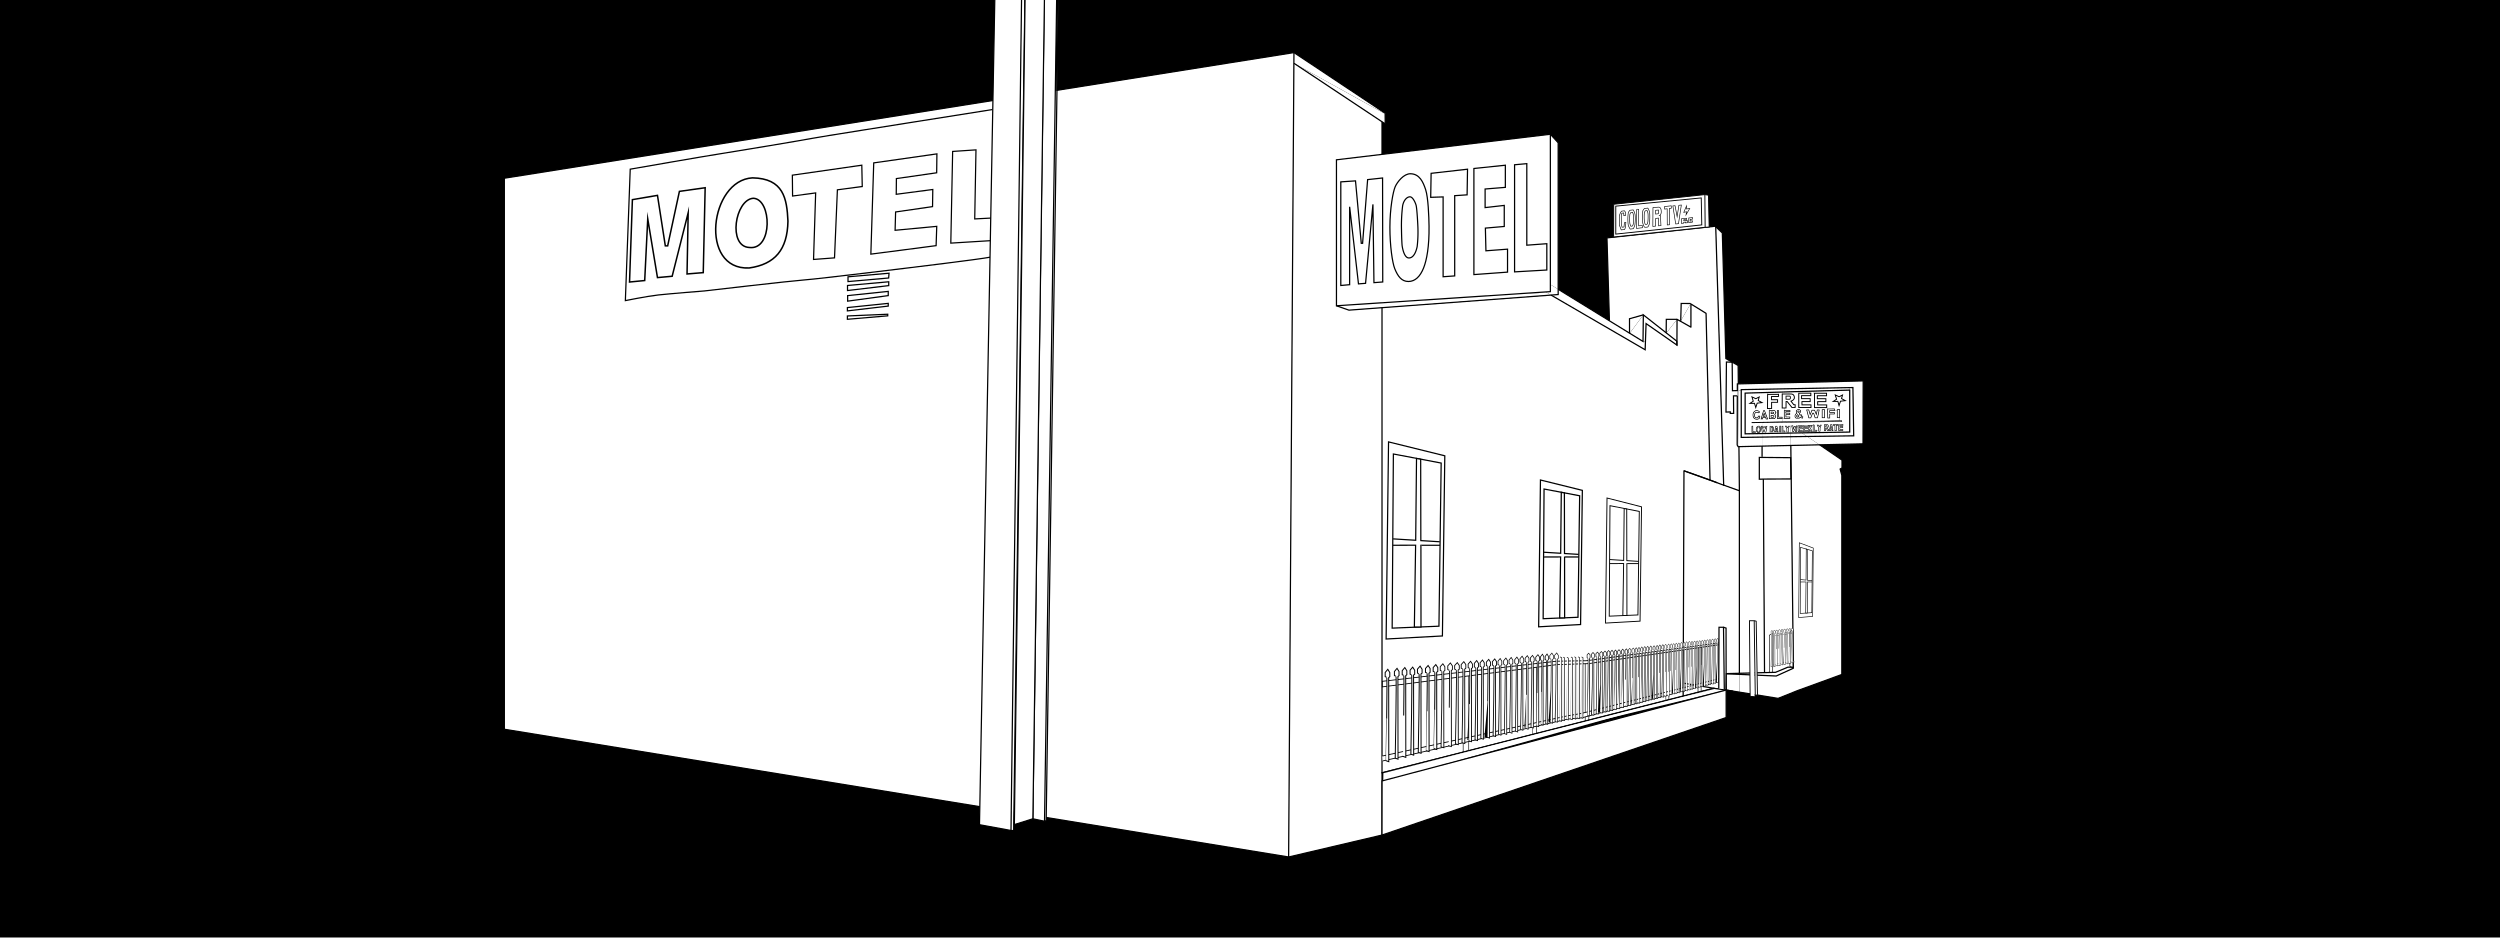 <svg xmlns="http://www.w3.org/2000/svg" width="1200" height="450" viewBox="0 0 1200 450"><defs><style>.cls-1,.cls-2,.cls-23,.cls-24,.cls-25,.cls-26,.cls-27,.cls-28,.cls-4,.cls-5,.cls-6,.cls-7,.cls-8,.cls-9{fill:none;}.cls-1,.cls-10,.cls-11,.cls-12,.cls-13,.cls-14,.cls-15,.cls-16,.cls-17,.cls-18,.cls-19,.cls-2,.cls-20,.cls-21,.cls-22,.cls-23,.cls-24,.cls-25,.cls-26,.cls-27,.cls-28,.cls-4,.cls-5,.cls-6,.cls-7,.cls-8,.cls-9{stroke:#000;}.cls-1,.cls-10,.cls-11,.cls-12,.cls-13,.cls-14,.cls-15,.cls-16,.cls-17,.cls-18,.cls-19,.cls-2,.cls-21,.cls-22,.cls-23,.cls-24,.cls-25,.cls-26,.cls-27,.cls-28,.cls-5,.cls-6,.cls-7,.cls-8{stroke-miterlimit:10;}.cls-1,.cls-22{stroke-width:0.588px;}.cls-12,.cls-2,.cls-20,.cls-4{stroke-width:0.595px;}.cls-10,.cls-11,.cls-12,.cls-13,.cls-14,.cls-15,.cls-16,.cls-17,.cls-18,.cls-19,.cls-20,.cls-21,.cls-22,.cls-3{fill:#fff;}.cls-20,.cls-4,.cls-9{stroke-linecap:round;stroke-linejoin:round;}.cls-21,.cls-5{stroke-width:0.446px;}.cls-6{stroke-width:0.401px;}.cls-16,.cls-7,.cls-9{stroke-width:0.297px;}.cls-17,.cls-8{stroke-width:0.238px;}.cls-10{stroke-width:0.133px;}.cls-11{stroke-width:0.132px;}.cls-13{stroke-width:0.416px;}.cls-14{stroke-width:0.476px;}.cls-15{stroke-width:0.357px;}.cls-18{stroke-width:0.178px;}.cls-19{stroke-width:0.161px;}.cls-23{stroke-width:0.59px;}.cls-24{stroke-width:0.725px;}.cls-25{stroke-width:0.749px;}.cls-26{stroke-width:0.74px;}.cls-27{stroke-width:0.299px;}.cls-28{stroke-width:0.291px;}</style></defs><g id="レイヤー_3" data-name="レイヤー 3"><rect x="-199.166" y="-224.862" width="1598.771" height="900.838"/></g><g id="レイヤー_2" data-name="レイヤー 2"><line class="cls-1" x1="744.173" y1="139.985" x2="747.92" y2="141.38"/><line class="cls-2" x1="853.067" y1="335.195" x2="852.754" y2="324.563"/><polygon class="cls-3" points="894.324 182.831 894.246 213.036 873.427 213.512 873.422 213.512 867.396 209.509 889.773 209.2 889.399 186.025 887.846 186.055 835.793 187.03 835.793 187.477 834.425 187.477 834.395 184.264 894.324 182.831"/><polygon class="cls-3" points="889.399 186.025 889.773 209.2 867.396 209.509 867.39 209.509 864.785 207.778 887.87 207.385 887.87 187.233 887.846 186.055 889.399 186.025"/><path class="cls-3" d="M875.712,203.858V206.8l.6-.011.006-1.345h.173l.749,1.249h.494v-.577l-.208-.006-.44-.743a.861.861,0,0,0,.529-.738c0-.529-.214-.761-.488-.773S875.807,203.858,875.712,203.858Zm12.158-16.625v20.152l-23.085.393-.881-.583h1.237V206.7H863.7v-.868h1.41v-.541h-1.44v-.548h1.517V204.3s-2.076-.006-2.1.018v2.338l-.648-.429.214-1.832h-.375l-.244,1.4-.321-1.207h-.446l-.214.714-.345-.227-.125-.713-.565.012.048.273-.577-.38v.249l-.589.006h-.494l-.381.8-.523-.832-.512.017.7,1.333v1.535h.667l0,.517-12.568.214v-1.148l.077.482h.446l.292-1.178.244-.006.327,1.154h.482l.481-2.831-.529.024-.256,1.225-.321-.958-.553.006-.3.94-.261-1.249h-.131v-.732l-.012-.945,38.289-.548-.048-.41-.957.018-.024-1.446V196.6l-1.16.036v.482h-1.338l-.006-.827-3.29.018-.422-.655v-1.284h-4.33v-1.571h3.931v-1.4H872.3v-1.427h4.45v-1.219h-6.091l-.03-1.012Zm-4.426,5.335,2.338-.244-1.844-1.011.476-1.719-1.63.845-1.868-.875.637,2.064-1.606,1.065,2.207-.047.594,2.046Zm1.19,11.6v-.446s-2.082-.006-2.1.018v2.879h2.052v-.494h-1.439v-.868h1.41v-.541h-1.44v-.548Zm-2.427-.047v-.411l-2.32.09v.38h.881v2.558h.678l-.03-2.588Zm-2.338,2.641-.588-2.9-.643-.012-.541,2.885h.464l.018-.339h.791l.077.363Zm-6.227-1.38.565-1.356H873.7l-.392.82-.542-.856-.529.018.72,1.374.006,1.582h.684Zm-1.511,1.636V206.5H870.81v-2.54a2.976,2.976,0,0,0-.517,0v.185H869.8l-.69.017-.494.97v-.993h-.66l-.012,2.974h.643v-.976l.594.988.69-.024.423-.077Zm-4.479-2.368v-.44s-2.082-.012-2.106.012v2.885H867.6v-.5h-1.439v-.868h1.409V205.2h-1.439v-.547Zm-10.88,2.695v-.482h-.946v-2.3l-.481-.012v2.79Zm-2.111.006.017-2.85-.38.012-.024,2.838Zm-1.172-.024-.565-2.754-.6-.006-.518,2.736h.441l.071-.309h.636l.137.333Zm-2.148-1.3a3.076,3.076,0,0,0-.434-1.4l-1.308-.006v2.719h1.154A2.212,2.212,0,0,0,851.341,206.035Z"/><polygon class="cls-3" points="887.846 186.055 887.87 187.233 870.632 187.732 855.434 188.178 848.445 188.381 837.66 188.696 837.66 208.242 845.792 208.105 845.792 209.812 835.793 209.949 835.793 187.477 835.793 187.03 887.846 186.055"/><polygon class="cls-3" points="885.782 192.324 883.444 192.568 882.748 194.692 882.154 192.646 879.947 192.693 881.553 191.628 880.916 189.564 882.784 190.439 884.414 189.594 883.938 191.313 885.782 192.324"/><path class="cls-3" d="M884.634,203.727v.446h-1.517v.548h1.44v.541h-1.41v.868h1.439v.494h-2.052v-2.879C882.552,203.721,884.634,203.727,884.634,203.727Z"/><polygon class="cls-3" points="860.799 320.266 859.782 229.894 859.598 213.821 873.422 213.512 873.427 213.512 873.535 213.584 884.158 220.846 884.158 224.629 883.254 225.123 884.075 228.169 884.075 323.746 862.732 331.52 853.477 335.22 831.938 331.752 834.966 332.18 834.906 323.692 852.591 324.489 860.805 320.748 860.799 320.266"/><polygon class="cls-3" points="884.021 201.931 884.069 202.341 845.78 202.889 840.914 202.96 840.914 202.728 855.458 202.46 883.064 201.949 884.021 201.931"/><path class="cls-3" d="M863.416,188.72v6.906h5.86v-1.291h-4.337V192.77h3.938v-1.409h-4.122v-1.428H869.2v-1.219ZM883.04,200.5l.024,1.446-27.606.511-.03-1.57V200.8h3.706v-.649h-1.886V199h1.85V198.3h-1.886v-.713h1.981V197s-1.832-.006-2.5.012l-.018-1.178.619-.012.024-3.075h.523l2.308,2.855h1.517v-1.321l-.643-.006-1.35-1.7s1.63-.488,1.63-1.7-.654-1.731-1.511-1.761c-.8-.023-3.932,0-4.33,0V188.9l-.024-.726,15.2-.446.03,1.012h.309v6.905h5.853l.422.655.012.589.066,3.747h.963v-1.921h2.207v-.75H878.24v-.856h3.64v3.39Zm-7.239.03v-3.908l-1.166.036v3.872Zm-3.391.024.809-3.783h-.94l-.434,2.183L871,196.893H869.74l-.857,2.141-.672-2.272h-.994l1.024,3.825h.927l.875-2.255h.511l.7,2.225Zm-7.233.19.208-.642-.844-.351s.363-.417.374-.423-.428-.327-.434-.327a3.192,3.192,0,0,1-.446.333c-.018,0-.256-.7-.345-.815-.071-.083.565-.469.595-1.153.03-.572-.726-.827-1.118-.8,0,0-.982.322-.982.756a2.822,2.822,0,0,0,.345,1.053,1.563,1.563,0,0,0-.934,1.3c-.018.911.589,1.03.589,1.03H863.7l.357-.363Z"/><polygon class="cls-3" points="883.04 196.595 883.04 200.503 881.88 200.503 881.88 197.113 881.88 196.631 883.04 196.595"/><polygon class="cls-3" points="882.207 203.715 882.207 204.126 881.416 204.155 881.446 206.743 880.768 206.743 880.768 204.185 879.887 204.185 879.887 203.805 882.207 203.715"/><polygon class="cls-3" points="880.536 196.286 880.542 197.113 878.24 197.113 878.24 197.969 880.494 197.969 880.494 198.719 878.287 198.719 878.287 200.64 877.324 200.64 877.258 196.893 877.246 196.304 880.536 196.286"/><path class="cls-3" d="M879.281,203.87l.588,2.9h-.422l-.077-.363h-.791l-.018.339H878.1l.541-2.885Zm.083,2.129-.226-1.213h-.315l-.191,1.2Z"/><polygon class="cls-3" points="879.138 204.786 879.364 205.999 878.632 205.988 878.823 204.786 879.138 204.786"/><path class="cls-3" d="M876.312,204.3v.655h.554a.094.094,0,0,0,.083-.066.872.872,0,0,0,.041-.273.581.581,0,0,0-.071-.316Zm1.422,1.82v.577h-.494l-.749-1.249h-.173l-.006,1.345-.6.011v-2.944c.1,0,1.148-.012,1.415,0s.488.244.488.773a.861.861,0,0,1-.529.738l.44.743Z"/><path class="cls-3" d="M876.99,204.614a.872.872,0,0,1-.041.273.094.094,0,0,1-.083.066h-.554V204.3h.607A.581.581,0,0,1,876.99,204.614Z"/><polygon class="cls-3" points="876.824 194.365 876.824 195.649 870.971 195.649 870.971 188.791 870.971 188.744 876.753 188.744 876.753 189.963 872.303 189.963 872.303 191.39 876.425 191.39 876.425 192.794 872.494 192.794 872.494 194.365 876.824 194.365"/><polygon class="cls-3" points="875.801 196.625 875.801 200.533 874.635 200.533 874.635 196.661 875.801 196.625"/><polygon class="cls-3" points="874.207 204.031 873.642 205.387 873.642 206.969 872.958 206.969 872.952 205.387 872.232 204.013 872.761 203.995 873.303 204.851 873.695 204.031 874.207 204.031"/><polygon class="cls-3" points="867.396 209.509 873.422 213.512 859.598 213.821 859.55 209.622 867.39 209.509 867.396 209.509"/><polygon class="cls-3" points="873.219 196.774 872.41 200.557 871.256 200.557 870.554 198.332 870.043 198.332 869.168 200.587 868.241 200.587 867.217 196.762 868.211 196.762 868.883 199.034 869.74 196.893 871.001 196.893 871.845 198.957 872.279 196.774 873.219 196.774"/><path class="cls-3" d="M872.131,206.5v.524h-1.838v-3.064a2.976,2.976,0,0,1,.517,0v2.54Z"/><polygon class="cls-3" points="870.293 204.144 870.293 207.023 869.87 207.1 869.05 205.702 869.799 204.144 870.293 204.144"/><polygon class="cls-3" points="869.05 205.702 869.87 207.1 869.18 207.124 868.586 206.136 868.586 207.112 867.943 207.112 867.955 204.138 868.615 204.138 868.615 205.131 869.109 204.161 869.799 204.144 869.05 205.702"/><polygon class="cls-3" points="869.276 194.335 869.276 195.626 863.416 195.626 863.416 188.761 863.416 188.72 869.204 188.714 869.204 189.933 864.755 189.933 864.755 191.361 868.877 191.361 868.877 192.77 864.939 192.77 864.939 194.335 869.276 194.335"/><path class="cls-3" d="M867.652,204.215v.44h-1.517v.547h1.439v.542h-1.409v.868H867.6v.5h-2.058v-2.885C865.57,204.2,867.652,204.215,867.652,204.215Z"/><polygon class="cls-3" points="867.39 209.509 859.55 209.622 859.532 207.867 864.785 207.778 867.39 209.509"/><path class="cls-3" d="M865.385,200.105l-.208.642-1.118-.41-.357.363h-1.517s-.607-.119-.589-1.03a1.563,1.563,0,0,1,.934-1.3,2.822,2.822,0,0,1-.345-1.053c0-.434.982-.756.982-.756.392-.023,1.148.232,1.118.8-.03.684-.666,1.07-.595,1.153.089.113.327.815.345.815a3.192,3.192,0,0,0,.446-.333c.006,0,.434.321.434.327s-.374.423-.374.423Zm-1.945-.292-.559-.815s-.535.482-.535.684.375.595.607.494A1.948,1.948,0,0,0,863.44,199.813Zm-.172-1.862a.46.46,0,0,0,.357-.356c0-.256-.333-.351-.333-.351a.369.369,0,0,0-.363.351C862.941,197.749,863.107,197.957,863.268,197.951Z"/><path class="cls-3" d="M865.189,204.3v.446h-1.517v.548h1.44v.541H863.7v.868h1.439v.494H863.9l-.815-.541v-2.338C863.113,204.292,865.189,204.3,865.189,204.3Z"/><polygon class="cls-3" points="864.785 207.778 859.532 207.867 859.491 204.518 859.491 204.269 860.068 204.649 860.074 204.655 860.538 207.237 860.984 207.237 861.418 206.077 861.596 206.083 861.846 207.207 862.328 207.207 862.441 206.225 863.089 206.654 863.089 207.195 863.904 207.195 864.785 207.778"/><polygon class="cls-3" points="863.904 207.195 863.089 207.195 863.089 206.654 863.904 207.195"/><path class="cls-3" d="M862.881,199l.559.815a1.948,1.948,0,0,1-.487.363c-.232.1-.607-.3-.607-.494S862.881,199,862.881,199Z"/><path class="cls-3" d="M863.625,197.6a.46.46,0,0,1-.357.356c-.161.006-.327-.2-.339-.356a.369.369,0,0,1,.363-.351S863.625,197.339,863.625,197.6Z"/><polygon class="cls-3" points="862.655 204.393 862.441 206.225 861.055 205.304 861.269 204.59 861.715 204.59 862.036 205.797 862.28 204.393 862.655 204.393"/><polygon class="cls-3" points="862.441 206.225 862.328 207.207 861.846 207.207 861.596 206.083 861.418 206.077 860.984 207.237 860.538 207.237 860.074 204.655 860.71 205.077 860.865 205.946 861.055 205.304 862.441 206.225"/><path class="cls-3" d="M857.29,190.118v1.5H859a.265.265,0,0,0,.238-.148,1.457,1.457,0,0,0,.143-.631,1.043,1.043,0,0,0-.232-.719Zm4.372,4.163V195.6h-1.517l-2.308-2.855h-.523l-.024,3.075-.619.012-1.225.018.012-6.74c.4,0,3.533-.023,4.33,0,.857.03,1.511.553,1.511,1.761s-1.63,1.7-1.63,1.7l1.35,1.7Z"/><polygon class="cls-3" points="861.055 205.304 860.865 205.946 860.71 205.077 861.055 205.304"/><polygon class="cls-3" points="847.059 322.853 852.24 322.717 858.176 320.242 860.799 320.266 860.805 320.748 852.591 324.489 834.906 323.692 834.9 323.175 847.005 322.853 847.059 322.853"/><polygon class="cls-3" points="859.782 229.894 860.799 320.266 858.176 320.242 852.24 322.717 847.059 322.853 846.874 306.882 846.393 229.971 846.393 229.953 859.675 229.894 859.782 229.894"/><polygon class="cls-3" points="860.585 204.364 860.71 205.077 860.074 204.655 860.068 204.649 860.02 204.376 860.585 204.364"/><polygon class="cls-3" points="859.598 213.821 859.782 229.894 859.675 229.894 859.491 219.686 845.792 219.562 845.792 219.282 845.792 214.137 859.598 213.821"/><polygon class="cls-3" points="846.393 229.953 846.393 229.971 844.471 230.019 844.471 219.55 845.792 219.562 859.491 219.686 859.675 229.894 846.393 229.953"/><polygon class="cls-3" points="859.55 209.622 859.598 213.821 845.792 214.137 845.792 209.812 859.55 209.622"/><polygon class="cls-3" points="859.532 207.867 859.55 209.622 845.792 209.812 845.792 208.105 858.36 207.891 859.532 207.867"/><polygon class="cls-3" points="859.491 204.518 859.532 207.867 858.36 207.891 858.355 207.374 858.355 205.839 858.902 204.524 859.491 204.518"/><path class="cls-3" d="M859.384,190.843a1.457,1.457,0,0,1-.143.631.265.265,0,0,1-.238.148H857.29v-1.5l1.862.006A1.043,1.043,0,0,1,859.384,190.843Z"/><path class="cls-3" d="M859.193,197v.583h-1.981v.713H859.1V199h-1.85v1.142h1.886v.649h-2.689v-3.771a1.239,1.239,0,0,1,.244-.012C857.361,196.994,859.193,197,859.193,197Z"/><polygon class="cls-3" points="858.902 204.524 858.355 205.839 858.355 207.374 857.688 207.374 857.688 205.839 856.992 204.506 857.504 204.489 858.027 205.321 858.408 204.524 858.902 204.524"/><polygon class="cls-3" points="856.772 206.868 856.772 207.35 855.345 207.35 855.345 204.56 855.826 204.572 855.826 206.868 856.772 206.868"/><path class="cls-3" d="M851.877,197.119h-2.635l-.006-1.035,1.142-.006V193.1h2.867v-1.232h-2.921v-1.534l3.385-.054v-1.023l-5.235.042-.029-.922,6.989-.2.024.726v.208l-.012,6.74,1.225-.018.018,1.178a1.239,1.239,0,0,0-.244.012V200.8h-1.017v-.559h-1.66v-3.183a3.042,3.042,0,0,0-.654,0v1.059H852.3v-.018A1.693,1.693,0,0,0,851.877,197.119Z"/><path class="cls-3" d="M855.428,200.89l.03,1.57-14.544.268v.232l4.866-.071.012.945v.732l-.381.006.381,2.385v1.148l-8.132.137V188.7l10.785-.315.029.922-.083,6.787.845-.006.006,1.035v3.854h2.468a1.605,1.605,0,0,0,.571-.975,1.949,1.949,0,0,0-.422-1.018,1.442,1.442,0,0,0,.44-.868h.815v2.778Zm-6.977.238-1.493-4.045h-.447l-1.171,4h.648l.161-.726h1.374l.22.768Zm-5-7.62,2.332-.244-1.838-1.011.476-1.719-1.636.845-1.862-.881.637,2.07-1.607,1.065,2.2-.048.6,2.047Zm1.13,14.068c.714-.512.845-3.391-.547-3.046C842.413,204.691,842.6,208.242,844.584,207.576Zm-.208-6.7a1.446,1.446,0,0,0,.309-1.16l-.737.006s.083.857-.583.857-1.154-.256-1.154-1.077.131-1.63,1.047-1.612a2.356,2.356,0,0,1,.987.285,3.258,3.258,0,0,0,.3-.4c.035-.059-.209-.315-.286-.363a2.116,2.116,0,0,0-1.3-.3,1.47,1.47,0,0,0-.38.095,2.046,2.046,0,0,0-1.131,2.01,2.244,2.244,0,0,0,.476,1.493,1.918,1.918,0,0,0,1.446.518A1.488,1.488,0,0,0,844.376,200.878Zm-1.749,6.71v-.339l-1.225.011-.048-2.742-.428.036v3.063Z"/><path class="cls-3" d="M855.428,200.8v.095h-2.314v-3.837a3.042,3.042,0,0,1,.654,0v3.183h1.66Z"/><polygon class="cls-3" points="854.678 204.506 854.661 207.356 854.274 207.356 854.298 204.518 854.678 204.506"/><polygon class="cls-3" points="853.709 189.261 853.709 190.284 850.324 190.338 850.324 191.872 853.245 191.872 853.245 193.104 850.378 193.104 850.378 196.078 849.236 196.084 848.391 196.09 848.474 189.303 853.709 189.261"/><path class="cls-3" d="M852.924,204.578l.565,2.754h-.4l-.137-.333h-.636l-.071.309h-.441l.518-2.736Zm-.066,1.992-.113-1.011h-.2l-.167,1.011Z"/><polygon class="cls-3" points="852.745 205.559 852.858 206.57 852.376 206.57 852.543 205.559 852.745 205.559"/><path class="cls-3" d="M852.3,198.094v.018a1.442,1.442,0,0,1-.44.868,1.949,1.949,0,0,1,.422,1.018,1.605,1.605,0,0,1-.571.975h-2.468v-3.854h2.635A1.693,1.693,0,0,1,852.3,198.094Zm-.827,1.921c0-.428-.083-.624-1.362-.624v.88S851.472,200.45,851.472,200.015ZM851.4,198.3c0-.386-.012-.541-1.273-.541v.833S851.4,198.689,851.4,198.3Z"/><path class="cls-3" d="M850.11,199.391c1.279,0,1.362.2,1.362.624s-1.362.256-1.362.256Z"/><path class="cls-3" d="M850.122,197.755c1.261,0,1.273.155,1.273.541s-1.273.292-1.273.292Z"/><path class="cls-3" d="M850.907,204.637a3.076,3.076,0,0,1,.434,1.4,2.212,2.212,0,0,1-.588,1.315H849.6v-2.719Zm.048,1.434c.012-.446-.048-.857-.2-.946a2.14,2.14,0,0,0-.69-.071l-.018,1.9h.47A1.642,1.642,0,0,0,850.955,206.071Z"/><path class="cls-3" d="M850.759,205.125c.148.089.208.5.2.946a1.642,1.642,0,0,1-.434.886h-.47l.018-1.9A2.14,2.14,0,0,1,850.759,205.125Z"/><path class="cls-3" d="M846.958,197.083l1.493,4.045h-.708l-.22-.768h-1.374l-.161.726h-.648l1.171-4Zm.345,2.73-.494-1.439h-.042l-.446,1.439Z"/><polygon class="cls-3" points="848.141 204.578 847.66 207.409 847.178 207.409 846.851 206.255 846.607 206.261 846.315 207.439 845.869 207.439 845.792 206.957 845.792 204.566 845.923 204.566 846.184 205.815 846.482 204.875 847.035 204.869 847.356 205.827 847.612 204.602 848.141 204.578"/><polygon class="cls-3" points="846.809 198.374 847.303 199.813 846.321 199.813 846.767 198.374 846.809 198.374"/><polygon class="cls-3" points="847.005 322.853 834.9 323.175 834.9 323.068 834.9 235.556 834.692 214.392 845.792 214.137 845.792 219.282 845.792 219.562 844.471 219.55 844.471 230.019 846.393 229.971 846.874 306.882 847.059 322.853 847.005 322.853"/><polygon class="cls-3" points="845.792 209.812 845.792 214.137 834.692 214.392 834.425 187.477 835.793 187.477 835.793 209.949 845.792 209.812"/><polygon class="cls-3" points="845.792 204.566 845.792 206.957 845.411 204.572 845.792 204.566"/><polygon class="cls-3" points="845.786 193.264 843.454 193.508 842.758 195.632 842.157 193.585 839.956 193.633 841.563 192.568 840.926 190.498 842.788 191.379 844.424 190.534 843.948 192.253 845.786 193.264"/><path class="cls-3" d="M844.037,204.53c1.392-.345,1.261,2.534.547,3.046C842.6,208.242,842.413,204.691,844.037,204.53Zm.547,2.534a2.03,2.03,0,0,0-.053-1.874,1.275,1.275,0,0,0-.125-.172c-.815-.274-1.053.708-1.023,1.315.018.315.047.886.416.987A.661.661,0,0,0,844.584,207.064Z"/><path class="cls-3" d="M844.685,199.718a1.446,1.446,0,0,1-.309,1.16,1.488,1.488,0,0,1-1,.351,1.918,1.918,0,0,1-1.446-.518,2.244,2.244,0,0,1-.476-1.493,2.046,2.046,0,0,1,1.131-2.01,1.47,1.47,0,0,1,.38-.095,2.116,2.116,0,0,1,1.3.3c.077.048.321.3.286.363a3.258,3.258,0,0,1-.3.4,2.356,2.356,0,0,0-.987-.285c-.916-.018-1.047.791-1.047,1.612s.494,1.077,1.154,1.077.583-.857.583-.857Z"/><path class="cls-3" d="M844.531,205.19a2.03,2.03,0,0,1,.053,1.874.661.661,0,0,1-.785.256c-.369-.1-.4-.672-.416-.987-.03-.607.208-1.589,1.023-1.315A1.275,1.275,0,0,1,844.531,205.19Z"/><polygon class="cls-3" points="842.627 207.249 842.627 207.588 840.926 207.617 840.926 204.554 841.354 204.518 841.402 207.26 842.627 207.249"/><polygon class="cls-3" points="834.906 323.692 834.966 332.18 831.938 331.752 828.554 331.205 828.542 323.407 828.566 323.407 834.906 323.692"/><polygon class="cls-3" points="834.9 323.175 834.906 323.692 828.566 323.407 828.566 323.389 828.566 323.341 834.9 323.175"/><polygon class="cls-3" points="824.271 231.732 827.364 232.844 827.364 232.862 834.9 235.556 834.9 323.068 834.9 323.175 828.566 323.341 828.566 323.389 828.566 323.407 828.542 323.407 828.554 331.205 831.938 331.752 822.409 330.396 807.913 334.096 808.306 225.986 824.271 231.732"/><polygon class="cls-3" points="834.692 214.392 834.9 235.556 827.364 232.844 823.551 108.852 826.716 111.82 828.423 172.124 831.45 173.825 831.439 173.843 828.684 173.772 828.47 197.791 830.523 197.719 830.523 198.427 832.146 198.427 832.075 190.022 833.907 190.022 833.842 213.595 834.323 214.398 834.692 214.392"/><polygon class="cls-3" points="834.9 235.556 827.364 232.862 827.364 232.844 834.9 235.556"/><polygon class="cls-3" points="834.425 187.477 834.692 214.392 834.323 214.398 833.842 213.595 833.907 190.022 833.913 190.022 834.193 187.477 834.425 187.477"/><polygon class="cls-3" points="834.395 184.264 834.425 187.477 834.193 187.477 833.913 187.482 833.925 184.276 834.395 184.264"/><polygon class="cls-3" points="834.306 175.431 834.395 184.264 833.925 184.276 833.913 187.482 831.581 187.548 831.439 173.843 831.45 173.825 834.306 175.431"/><polygon class="cls-3" points="834.193 187.477 833.913 190.022 833.907 190.022 833.913 187.482 834.193 187.477"/><polygon class="cls-3" points="833.913 187.482 833.907 190.022 832.075 190.022 832.146 198.427 830.523 198.427 830.523 197.719 828.47 197.791 828.684 173.772 831.439 173.843 831.581 187.548 833.913 187.482"/><polygon class="cls-3" points="823.551 108.852 827.364 232.844 824.271 231.732 820.821 230.423 818.906 150.401 811.655 145.916 811.488 145.821 811.565 145.69 806.967 145.654 806.759 154.006 806.646 154.214 804.981 153.274 799.829 153.274 799.752 159.746 788.795 151.133 782.163 152.994 782.163 159.912 772.443 153.934 772.521 153.815 771.343 114.188 823.545 108.567 823.551 108.852"/><polygon class="cls-3" points="820.821 230.423 820.821 230.429 808.306 225.986 807.913 334.096 663.364 370.945 663.364 147.688 744.498 141.639 789.67 167.883 789.812 163.939 790.116 155.32 804.927 165.64 804.981 153.274 806.646 154.214 811.643 157.027 811.655 145.916 818.906 150.401 820.821 230.423"/><polygon class="cls-3" points="811.655 145.916 811.643 157.027 806.646 154.214 806.759 154.006 811.488 145.821 811.655 145.916"/><polygon class="cls-3" points="811.565 145.69 811.488 145.821 806.759 154.006 806.967 145.654 811.565 145.69"/><polygon class="cls-3" points="804.981 153.274 804.927 165.64 804.874 163.779 799.877 159.847 804.981 153.274"/><polygon class="cls-3" points="804.981 153.274 799.877 159.847 799.752 159.746 799.829 153.274 804.981 153.274"/><polygon class="cls-3" points="804.874 163.779 804.927 165.64 790.116 155.32 789.812 163.939 788.641 163.898 788.795 151.133 799.752 159.746 799.746 160.019 799.877 159.847 804.874 163.779"/><polygon class="cls-3" points="799.877 159.847 799.746 160.019 799.752 159.746 799.877 159.847"/><polygon class="cls-3" points="789.812 163.939 789.67 167.883 744.498 141.639 747.919 141.383 747.919 138.849 772.443 153.934 782.163 159.912 782.163 160.108 782.264 159.972 788.641 163.898 789.812 163.939"/><polygon class="cls-3" points="788.795 151.133 788.641 163.898 782.264 159.972 788.795 151.133"/><polygon class="cls-3" points="788.795 151.133 782.264 159.972 782.163 159.912 782.163 152.994 788.795 151.133"/><polygon class="cls-3" points="782.264 159.972 782.163 160.108 782.163 159.912 782.264 159.972"/><polygon class="cls-3" points="747.919 138.849 747.919 141.383 744.498 141.639 688.484 109.09 693.278 105.242 747.919 138.849"/><polygon class="cls-3" points="747.919 68.535 747.919 138.849 693.278 105.242 744.171 64.43 747.919 68.535"/><polygon class="cls-3" points="688.484 109.09 744.498 141.639 663.364 147.688 663.364 129.231 688.484 109.09"/><polygon class="cls-3" points="693.278 105.242 688.484 109.09 663.453 94.547 663.364 87.742 663.364 86.844 693.278 105.242"/><polygon class="cls-3" points="665.018 54.449 665.018 54.455 664.863 54.681 621.137 30.4 621.066 30.4 621.101 25.243 665.018 54.449"/><polygon class="cls-3" points="663.364 58.446 621.137 30.4 664.863 54.681 664.905 59.47 663.364 58.446"/><polygon class="cls-3" points="663.364 370.945 663.364 400.829 618.544 411.346 621.066 30.4 621.137 30.4 663.364 58.446 663.364 86.844 663.352 86.838 663.364 87.742 663.364 129.231 641.498 146.766 647.494 148.872 663.364 147.688 663.364 370.945"/><polygon class="cls-3" points="663.364 129.231 663.364 147.688 647.494 148.872 641.498 146.766 663.364 129.231"/><polygon class="cls-3" points="663.364 86.844 663.364 87.742 663.352 86.838 663.364 86.844"/><polygon class="cls-3" points="621.101 25.243 621.066 30.4 618.544 411.346 242.089 350.037 242.089 85.547 621.101 25.243"/><line class="cls-2" x1="834.9" y1="323.175" x2="834.9" y2="323.068"/><polyline class="cls-2" points="807.913 334.096 822.409 330.396 831.938 331.752"/><line class="cls-2" x1="824.271" y1="231.732" x2="808.306" y2="225.986"/><line class="cls-2" x1="834.9" y1="323.068" x2="834.9" y2="235.556"/><polyline class="cls-1" points="788.795 151.133 782.163 152.994 782.163 159.912"/><polyline class="cls-1" points="799.752 159.746 799.829 153.274 804.981 153.274"/><polyline class="cls-1" points="806.759 154.006 806.967 145.654 811.565 145.69"/><polyline class="cls-2" points="834.395 184.264 834.306 175.431 831.45 173.825 828.423 172.124 826.716 111.82 823.551 108.852 823.349 108.662"/><polyline class="cls-2" points="772.521 153.815 771.343 114.188 823.545 108.567 823.551 108.852 827.364 232.844 827.364 232.862 834.9 235.556 834.692 214.392"/><polyline class="cls-2" points="820.821 230.423 824.271 231.732 827.673 233.022"/><polyline class="cls-4" points="804.927 165.64 804.981 153.274 806.646 154.214 811.643 157.027 811.655 145.916 818.906 150.401 820.821 230.423 820.821 230.429 808.306 225.986 807.913 334.096 663.364 370.945"/><line class="cls-2" x1="621.101" y1="25.243" x2="665.018" y2="54.449"/><line class="cls-2" x1="665.018" y1="54.449" x2="665.018" y2="54.455"/><line class="cls-2" x1="665.018" y1="54.455" x2="665.261" y2="54.616"/><polygon class="cls-4" points="621.101 25.243 242.089 85.547 242.089 350.037 618.544 411.346 621.066 30.4 621.101 25.243"/><polyline class="cls-2" points="663.364 147.688 663.364 370.945 663.364 400.829 618.544 411.346"/><line class="cls-2" x1="663.364" y1="87.742" x2="663.364" y2="129.231"/><line class="cls-2" x1="663.364" y1="58.446" x2="663.364" y2="86.844"/><polyline class="cls-2" points="621.137 30.4 663.364 58.446 664.905 59.47 664.863 54.681"/><polyline class="cls-1" points="744.498 141.639 789.67 167.883 789.812 163.939 790.116 155.32 804.927 165.64 804.874 163.779 799.877 159.847 799.752 159.746 788.795 151.133 788.641 163.898 782.264 159.972 782.163 159.912 772.443 153.934 747.919 138.849"/><polyline class="cls-1" points="693.278 105.242 663.364 86.844 663.352 86.838 663.364 87.742 663.453 94.547 688.484 109.09"/><polyline class="cls-1" points="641.498 146.766 647.494 148.872 663.364 147.688 744.498 141.639 747.919 141.383 747.919 138.849 747.919 68.535 744.171 64.43"/><polyline class="cls-2" points="846.97 322.562 846.874 306.882 846.393 229.971 844.471 230.019 844.471 219.55 845.792 219.562 859.491 219.686 859.675 229.894 846.393 229.953 845.899 229.953"/><line class="cls-2" x1="845.792" y1="214.137" x2="845.792" y2="219.282"/><polyline class="cls-1" points="873.422 213.512 859.598 213.821 845.792 214.137 834.692 214.392 834.323 214.398 833.842 213.595 833.907 190.022"/><polyline class="cls-1" points="833.913 187.482 833.925 184.276 834.395 184.264 894.324 182.831 894.246 213.036 873.427 213.512"/><polyline class="cls-1" points="867.396 209.509 889.773 209.2 889.399 186.025 887.846 186.055 835.793 187.03 835.793 187.477 835.793 209.949 845.792 209.812 859.55 209.622 867.39 209.509"/><polygon class="cls-1" points="848.445 188.381 837.66 188.696 837.66 208.242 845.792 208.105 858.36 207.891 859.532 207.867 864.785 207.778 887.87 207.385 887.87 187.233 870.632 187.732 855.434 188.178 848.445 188.381"/><polyline class="cls-1" points="834.193 187.477 833.913 187.482 831.581 187.548 831.439 173.843 828.684 173.772 828.47 197.791 830.523 197.719 830.523 198.427 832.146 198.427 832.075 190.022 833.907 190.022 833.913 190.022"/><polygon class="cls-5" points="848.474 189.303 848.391 196.09 849.236 196.084 850.378 196.078 850.378 193.104 853.245 193.104 853.245 191.872 850.324 191.872 850.324 190.338 853.709 190.284 853.709 189.261 848.474 189.303"/><path class="cls-5" d="M855.458,188.9v.208l-.012,6.74,1.225-.018.619-.012.024-3.075h.523l2.308,2.855h1.517v-1.321l-.643-.006-1.35-1.7s1.63-.488,1.63-1.7-.654-1.731-1.511-1.761c-.8-.023-3.932,0-4.33,0h-.042"/><path class="cls-6" d="M857.29,190.29v1.332H859a.265.265,0,0,0,.238-.148,1.457,1.457,0,0,0,.143-.631,1.043,1.043,0,0,0-.232-.719l-1.862-.006H857.1"/><polyline class="cls-5" points="863.416 188.761 863.416 195.626 869.276 195.626 869.276 194.335 864.939 194.335 864.939 192.77 868.877 192.77 868.877 191.361 864.755 191.361 864.755 189.933 869.204 189.933 869.204 188.714 863.416 188.72 863.202 188.72"/><polyline class="cls-5" points="870.971 188.791 870.971 195.649 876.824 195.649 876.824 194.365 872.494 194.365 872.494 192.794 876.425 192.794 876.425 191.39 872.303 191.39 872.303 189.963 876.753 189.963 876.753 188.744 870.971 188.744 870.662 188.744"/><polygon class="cls-5" points="840.926 190.498 841.563 192.568 839.956 193.633 842.157 193.585 842.758 195.632 843.454 193.508 845.786 193.264 843.948 192.253 844.424 190.534 842.788 191.379 840.926 190.498"/><polygon class="cls-5" points="880.916 189.564 881.553 191.628 879.947 192.693 882.154 192.646 882.748 194.692 883.444 192.568 885.782 192.324 883.938 191.313 884.414 189.594 882.784 190.439 880.916 189.564"/><path class="cls-7" d="M842.586,197.208a2.046,2.046,0,0,0-1.131,2.01,2.244,2.244,0,0,0,.476,1.493,1.918,1.918,0,0,0,1.446.518,1.488,1.488,0,0,0,1-.351,1.446,1.446,0,0,0,.309-1.16l-.737.006s.083.857-.583.857-1.154-.256-1.154-1.077.131-1.63,1.047-1.612a2.356,2.356,0,0,1,.987.285,3.258,3.258,0,0,0,.3-.4c.035-.059-.209-.315-.286-.363a2.116,2.116,0,0,0-1.3-.3A1.47,1.47,0,0,0,842.586,197.208Z"/><polygon class="cls-7" points="846.511 197.083 845.34 201.086 845.988 201.086 846.149 200.36 847.523 200.36 847.743 201.128 848.451 201.128 846.958 197.083 846.511 197.083"/><polygon class="cls-7" points="846.809 198.374 847.303 199.813 846.321 199.813 846.767 198.374 846.809 198.374"/><path class="cls-7" d="M851.829,197.059s.018.024.048.06a1.693,1.693,0,0,1,.422.975v.018a1.442,1.442,0,0,1-.44.868,1.949,1.949,0,0,1,.422,1.018,1.605,1.605,0,0,1-.571.975h-2.468v-3.854h2.724"/><path class="cls-7" d="M850.122,197.755v.833s1.273.1,1.273-.292S851.383,197.755,850.122,197.755Z"/><path class="cls-7" d="M850.11,199.391v.88s1.362.179,1.362-.256S851.389,199.391,850.11,199.391Z"/><path class="cls-7" d="M855.428,200.8v-.559h-1.66v-3.183a3.042,3.042,0,0,0-.654,0v3.837h2.314Z"/><path class="cls-7" d="M856.689,197.012a1.239,1.239,0,0,0-.244.012V200.8h2.689v-.649h-1.886V199h1.85V198.3h-1.886v-.713h1.981V197S857.361,196.994,856.689,197.012Z"/><path class="cls-7" d="M863.167,196.565s-.982.322-.982.756a2.822,2.822,0,0,0,.345,1.053,1.563,1.563,0,0,0-.934,1.3c-.018.911.589,1.03.589,1.03H863.7l.357-.363,1.118.41.208-.642-.844-.351s.363-.417.374-.423-.428-.327-.434-.327a3.192,3.192,0,0,1-.446.333c-.018,0-.256-.7-.345-.815-.071-.083.565-.469.595-1.153C864.315,196.8,863.559,196.542,863.167,196.565Z"/><path class="cls-7" d="M863.292,197.244a.369.369,0,0,0-.363.351c.012.154.178.362.339.356a.46.46,0,0,0,.357-.356C863.625,197.339,863.292,197.244,863.292,197.244Z"/><path class="cls-7" d="M862.881,199s-.535.482-.535.684.375.595.607.494a1.948,1.948,0,0,0,.487-.363Z"/><polygon class="cls-7" points="867.217 196.762 868.241 200.587 869.168 200.587 870.043 198.332 870.554 198.332 871.256 200.557 872.41 200.557 873.219 196.774 872.279 196.774 871.845 198.957 871.001 196.893 869.74 196.893 868.883 199.034 868.211 196.762 867.217 196.762"/><polygon class="cls-7" points="874.635 196.661 874.635 200.533 875.801 200.533 875.801 196.625 874.635 196.661"/><polygon class="cls-7" points="877.246 196.304 877.258 196.893 877.324 200.64 878.287 200.64 878.287 198.719 880.494 198.719 880.494 197.969 878.24 197.969 878.24 197.113 880.542 197.113 880.536 196.286 877.246 196.304"/><polygon class="cls-7" points="883.04 200.503 883.04 196.595 881.88 196.631 881.88 197.113 881.88 200.503 883.04 200.503"/><polygon class="cls-8" points="855.458 202.46 840.914 202.728 840.914 202.96 845.78 202.889 884.069 202.341 884.021 201.931 883.064 201.949 855.458 202.46"/><path class="cls-8" d="M850.069,205.054l-.018,1.9h.47a1.642,1.642,0,0,0,.434-.886c.012-.446-.048-.857-.2-.946A2.14,2.14,0,0,0,850.069,205.054Z"/><polygon class="cls-8" points="840.926 204.554 840.926 207.617 842.627 207.588 842.627 207.249 841.402 207.26 841.354 204.518 840.926 204.554"/><path class="cls-8" d="M844.037,204.53c-1.624.161-1.439,3.712.547,3.046C845.3,207.064,845.429,204.185,844.037,204.53Z"/><path class="cls-8" d="M844.406,205.018c-.815-.274-1.053.708-1.023,1.315.018.315.047.886.416.987a.661.661,0,0,0,.785-.256,2.03,2.03,0,0,0-.053-1.874A1.275,1.275,0,0,0,844.406,205.018Z"/><polygon class="cls-8" points="845.792 206.957 845.869 207.439 846.315 207.439 846.607 206.261 846.851 206.255 847.178 207.409 847.66 207.409 848.141 204.578 847.612 204.602 847.356 205.827 847.035 204.869 846.482 204.875 846.184 205.815 845.923 204.566 845.792 204.566 845.411 204.572 845.792 206.957"/><path class="cls-8" d="M849.6,204.631v2.719h1.154a2.212,2.212,0,0,0,.588-1.315,3.076,3.076,0,0,0-.434-1.4Z"/><polygon class="cls-8" points="852.924 204.578 852.323 204.572 851.805 207.308 852.246 207.308 852.317 206.999 852.953 206.999 853.09 207.332 853.489 207.332 852.924 204.578"/><polygon class="cls-8" points="852.745 205.559 852.543 205.559 852.376 206.57 852.858 206.57 852.745 205.559"/><polygon class="cls-8" points="854.298 204.518 854.274 207.356 854.661 207.356 854.678 204.506 854.298 204.518"/><polygon class="cls-8" points="855.345 204.56 855.345 207.35 856.772 207.35 856.772 206.868 855.826 206.868 855.826 204.572 855.345 204.56"/><polygon class="cls-8" points="858.902 204.524 858.408 204.524 858.027 205.321 857.504 204.489 856.992 204.506 857.688 205.839 857.688 207.374 858.355 207.374 858.355 205.839 858.902 204.524"/><polyline class="cls-8" points="860.074 204.655 860.538 207.237 860.984 207.237 861.418 206.077 861.596 206.083 861.846 207.207 862.328 207.207 862.441 206.225 862.655 204.393 862.28 204.393 862.036 205.797 861.715 204.59 861.269 204.59 861.055 205.304 860.865 205.946 860.71 205.077 860.585 204.364 860.02 204.376 860.068 204.649"/><path class="cls-8" d="M863.9,207.2h1.237V206.7H863.7v-.868h1.41v-.541h-1.44v-.548h1.517V204.3s-2.076-.006-2.1.018V207.2Z"/><path class="cls-8" d="M882.534,203.745v2.879h2.052v-.494h-1.439v-.868h1.41v-.541h-1.44v-.548h1.517v-.446S882.552,203.721,882.534,203.745Z"/><polygon class="cls-8" points="869.799 204.144 869.109 204.161 868.615 205.131 868.615 204.138 867.955 204.138 867.943 207.112 868.586 207.112 868.586 206.136 869.18 207.124 869.87 207.1 869.05 205.702 869.799 204.144"/><path class="cls-8" d="M870.293,207.023h1.838V206.5H870.81v-2.54a2.976,2.976,0,0,0-.517,0v3.064Z"/><polygon class="cls-8" points="872.232 204.013 872.952 205.387 872.958 206.969 873.642 206.969 873.642 205.387 874.207 204.031 873.695 204.031 873.303 204.851 872.761 203.995 872.232 204.013"/><path class="cls-8" d="M875.712,203.858h-.006"/><path class="cls-8" d="M875.712,203.858V206.8l.6-.011.006-1.345h.173l.749,1.249h.494v-.577l-.208-.006-.44-.743a.861.861,0,0,0,.529-.738c0-.529-.214-.761-.488-.773S875.807,203.858,875.712,203.858Z"/><line class="cls-8" x1="875.712" y1="203.733" x2="875.712" y2="203.858"/><path class="cls-8" d="M876.312,204.376v.577h.554a.094.094,0,0,0,.083-.066.872.872,0,0,0,.041-.273.581.581,0,0,0-.071-.316h-.666"/><polygon class="cls-8" points="879.281 203.87 878.638 203.858 878.097 206.743 878.561 206.743 878.579 206.404 879.37 206.404 879.447 206.767 879.869 206.767 879.281 203.87"/><polygon class="cls-8" points="879.138 204.786 878.823 204.786 878.632 205.988 879.364 205.999 879.138 204.786"/><polygon class="cls-8" points="879.887 203.805 879.887 204.185 880.768 204.185 880.768 206.743 881.446 206.743 881.416 204.155 882.207 204.126 882.207 203.715 879.887 203.805"/><path class="cls-8" d="M865.546,204.227v2.885H867.6v-.5h-1.439v-.868h1.409V205.2h-1.439v-.547h1.517v-.44S865.57,204.2,865.546,204.227Z"/><polyline class="cls-4" points="873.422 213.512 873.427 213.512 873.535 213.584 884.158 220.846 884.158 224.629 883.254 225.123 884.075 228.169 884.075 323.746 862.732 331.52 853.477 335.22 831.938 331.752 828.554 331.205 828.542 323.407 828.566 323.407 834.906 323.692 852.591 324.489 860.805 320.748 860.799 320.266 859.782 229.894 859.598 213.821"/><polyline class="cls-4" points="828.566 323.341 834.9 323.175 847.005 322.853 847.059 322.853 852.24 322.717 858.176 320.242 860.799 320.266 860.817 320.266"/><polygon class="cls-9" points="849.264 304.913 849.322 322.676 850.889 322.769 851.048 303.735 849.264 304.913"/><polygon class="cls-10" points="850.878 319.968 861.146 317.911 861.143 317.324 850.91 319.021 850.878 319.968"/><polygon class="cls-11" points="850.695 305.3 860.705 303.902 860.761 303.277 850.641 304.422 850.695 305.3"/><polyline class="cls-9" points="702.451 361.431 704.149 361.979 704.997 361.979 704.997 322.561 702.315 325.588 702.315 361.431"/><path class="cls-9" d="M735.549,353.131l1.1.128h.94V318.773l-1.359,1.261S735.593,353.086,735.549,353.131Z"/><polygon class="cls-9" points="763.024 316.411 762.613 347.153 761.804 346.802 760.893 345.899 760.893 318.717 763.024 316.411"/><path class="cls-9" d="M799.631,336.271l.716.572h.716V311.936l-1.289,1.574S799.452,336.092,799.631,336.271Z"/><polygon class="cls-9" points="815.038 332.585 816.508 332.908 816.834 309.972 815.283 311.183 815.038 332.585"/><polygon class="cls-9" points="859.145 303.271 859.145 319.843 860.695 320.567 860.695 302.194 859.145 303.271"/><line class="cls-12" x1="822.832" y1="330.41" x2="808.134" y2="327.939"/><polyline class="cls-13" points="663.653 365.264 752.611 345.146 759.199 344.569 825.329 327.11 825.082 325.793 759.117 342.428 752.529 343.581 663.485 362.898"/><polygon class="cls-13" points="825.958 309.341 762.434 318.543 747.443 319.008 663.54 329.7 663.54 327.027 747.095 317.381 761.505 317.149 825.885 308.433 825.958 309.341"/><path class="cls-14" d="M665.606,325.115l-.722-.318v-2.005l1.258-1.53.963,1.574v1.97l-.54.458.053,40.35-1.349-.482S666.035,324.687,665.606,325.115Z"/><path class="cls-14" d="M670.041,324.591l-.721-.312v-1.971l1.257-1.5.963,1.546v1.936l-.54.451.053,39.652-1.349-.473S670.47,324.17,670.041,324.591Z"/><path class="cls-14" d="M673.782,324.179l-.722-.309v-1.95l1.257-1.486.963,1.529v1.915l-.54.446.053,39.219-1.349-.468S674.21,323.762,673.782,324.179Z"/><path class="cls-14" d="M677.555,323.89l-.721-.3v-1.911l1.257-1.457.963,1.5V323.6l-.54.437.053,38.433-1.349-.459S677.984,323.482,677.555,323.89Z"/><path class="cls-13" d="M692.035,322.115l-.722-.289V320l1.258-1.39.962,1.43v1.79l-.54.417.054,36.669-1.349-.438S692.463,321.726,692.035,322.115Z"/><path class="cls-14" d="M684.949,323.033l-.722-.3v-1.868l1.258-1.426.963,1.466v1.836l-.54.427.053,37.6-1.349-.449S685.378,322.633,684.949,323.033Z"/><path class="cls-14" d="M688.646,322.549l-.722-.292v-1.843l1.258-1.406.962,1.446v1.811l-.539.421.053,37.083-1.349-.443S689.075,322.155,688.646,322.549Z"/><path class="cls-14" d="M681.1,323.379l-.722-.3v-1.891l1.258-1.443.963,1.484v1.858l-.54.433.053,38.058-1.349-.454S681.527,322.975,681.1,323.379Z"/><path class="cls-13" d="M695.655,321.707l-.722-.287V319.6l1.258-1.385.962,1.425v1.783l-.54.415.053,36.527-1.348-.436S696.083,321.319,695.655,321.707Z"/><path class="cls-13" d="M698.966,321.481l-.721-.282v-1.781l1.257-1.359.963,1.4v1.75l-.54.408.053,35.844-1.349-.427S699.4,321.1,698.966,321.481Z"/><path class="cls-13" d="M702.1,321.016l-.722-.281v-1.777l1.258-1.355L703.6,319v1.745l-.539.406.053,35.743-1.349-.426S702.526,320.637,702.1,321.016Z"/><path class="cls-13" d="M705.386,320.773l-.672-.277V318.75l1.17-1.332.9,1.37V320.5l-.5.4.049,35.136-1.255-.42S705.784,320.4,705.386,320.773Z"/><path class="cls-13" d="M708.327,320.416l-.648-.276V318.4l1.13-1.325.865,1.363v1.706l-.485.4.048,34.95-1.213-.417S708.713,320.044,708.327,320.416Z"/><path class="cls-13" d="M711.106,320.1l-.649-.272v-1.72l1.131-1.312.865,1.349v1.69l-.485.393.047,34.6-1.212-.413S711.491,319.737,711.106,320.1Z"/><path class="cls-13" d="M714.1,319.784l-.648-.271v-1.708l1.13-1.3.865,1.34v1.678l-.485.391.048,34.368-1.213-.41S714.484,319.419,714.1,319.784Z"/><path class="cls-13" d="M716.993,319.513l-.649-.267v-1.684l1.13-1.285.865,1.321v1.655l-.485.385.048,33.892-1.212-.4S717.378,319.153,716.993,319.513Z"/><path class="cls-15" d="M737.765,317.249l-.6-.248V315.44l1.044-1.192.8,1.225v1.535l-.448.357.045,31.422-1.12-.375S738.121,316.915,737.765,317.249Z"/><path class="cls-15" d="M722.372,319.044l-.617-.263v-1.658l1.075-1.265.822,1.3v1.629l-.461.379.045,33.366-1.152-.4S722.738,318.689,722.372,319.044Z"/><path class="cls-15" d="M724.931,318.736l-.6-.261V316.83l1.037-1.254.794,1.29v1.616l-.445.376.044,33.09-1.112-.395S725.285,318.384,724.931,318.736Z"/><path class="cls-15" d="M727.678,318.523l-.6-.257v-1.627l1.037-1.24.794,1.276v1.6l-.445.372.043,32.722-1.112-.391S728.032,318.176,727.678,318.523Z"/><path class="cls-15" d="M730.176,318.065l-.6-.254V316.2l1.037-1.226.793,1.261v1.579l-.445.368.044,32.348-1.112-.386S730.529,317.722,730.176,318.065Z"/><path class="cls-15" d="M732.674,317.79l-.6-.253v-1.6l1.036-1.218.794,1.253v1.568l-.445.366.044,32.125-1.112-.384S733.027,317.449,732.674,317.79Z"/><path class="cls-15" d="M735.171,317.623l-.6-.25V315.8l1.037-1.2.794,1.236v1.548l-.445.361.043,31.711-1.112-.379S735.525,317.286,735.171,317.623Z"/><path class="cls-15" d="M719.637,319.282l-.595-.264v-1.664l1.037-1.27.794,1.306v1.635l-.445.38.044,33.487-1.112-.4S719.991,318.926,719.637,319.282Z"/><path class="cls-16" d="M744.468,316.4l-.571-.241v-1.523l1-1.162.761,1.195v1.5l-.427.348.042,30.64-1.067-.366S744.807,316.077,744.468,316.4Z"/><path class="cls-15" d="M742.2,316.846l-.513-.242v-1.527l.893-1.165.684,1.2v1.5l-.383.349.037,30.72-.958-.366S742.5,316.52,742.2,316.846Z"/><path class="cls-15" d="M739.984,316.984l-.513-.244V315.2l.893-1.175.684,1.208v1.513l-.383.353.038,30.988-.959-.37S740.288,316.655,739.984,316.984Z"/><path class="cls-16" d="M746.8,316.28l-.571-.239v-1.506l.994-1.148.762,1.181v1.479l-.427.345.042,30.3-1.067-.362S747.142,315.958,746.8,316.28Z"/><path class="cls-16" d="M749.64,315.7l-.042,30.554-1.02-.344s.23-30.642.23-30.622Z"/><path class="cls-16" d="M751.036,315.816,751,345.9l-.839-.339s.189-30.169.189-30.149Z"/><path class="cls-16" d="M756.415,315.651l-.035,29.562-.838-.333s.189-29.648.189-29.628Z"/><path class="cls-16" d="M754.751,315.734l-.034,29.724-.839-.335s.189-29.81.189-29.79Z"/><path class="cls-16" d="M752.8,315.883l-.035,29.724-.838-.335s.189-29.81.189-29.79Z"/><path class="cls-16" d="M758.177,315.656l-.035,29.312-.838-.33s.189-29.4.189-29.378Z"/><path class="cls-16" d="M759.841,315.683l-.035,29.139-.838-.329s.189-29.223.189-29.2Z"/><path class="cls-16" d="M764.286,315.644l-.384-.278V314l.737-.809.694.81v1.347l-.289.4.042,27.592-1.067-.329S764.625,315.351,764.286,315.644Z"/><path class="cls-16" d="M766.419,315.427l-.384-.275V313.8l.737-.8.694.8v1.331l-.289.4.042,27.264-1.067-.325S766.758,315.137,766.419,315.427Z"/><path class="cls-16" d="M768.3,315.139l-.384-.273v-1.345l.738-.794.694.8v1.322l-.29.395.042,27.074-1.066-.324S768.64,314.852,768.3,315.139Z"/><path class="cls-16" d="M770.047,314.9l-.384-.271V313.29l.737-.788.694.789V314.6l-.289.392.042,26.863-1.067-.32S770.386,314.61,770.047,314.9Z"/><path class="cls-16" d="M771.794,314.631l-.358-.27V313.03l.686-.785.645.786v1.308l-.269.391.039,26.776-.991-.319S772.109,314.346,771.794,314.631Z"/><path class="cls-16" d="M773.457,314.477l-.335-.267v-1.319l.643-.778.605.779v1.3l-.252.387.036,26.536-.93-.316S773.752,314.2,773.457,314.477Z"/><path class="cls-16" d="M775.128,314.333l-.335-.265v-1.3l.643-.769.605.77v1.281l-.252.383.035,26.226-.93-.313S775.423,314.054,775.128,314.333Z"/><path class="cls-16" d="M776.807,314.145l-.335-.262v-1.289l.643-.761.605.762v1.267l-.252.379.035,25.952-.93-.31S777.1,313.869,776.807,314.145Z"/><path class="cls-16" d="M778.608,313.881l-.335-.259v-1.278l.643-.754.6.755V313.6l-.252.376.035,25.7-.93-.307S778.9,313.608,778.608,313.881Z"/><path class="cls-16" d="M780.331,313.712l-.335-.256v-1.263l.643-.745.605.747v1.24l-.252.371.036,25.411-.931-.3S780.626,313.442,780.331,313.712Z"/><path class="cls-17" d="M781.953,313.44l-.335-.253v-1.253l.643-.738.606.74v1.23l-.253.368.036,25.194-.93-.3S782.249,313.173,781.953,313.44Z"/><path class="cls-17" d="M783.647,313.271l-.335-.252v-1.24l.643-.731.6.733V313l-.252.364.036,24.953-.931-.3S783.942,313.006,783.647,313.271Z"/><path class="cls-17" d="M785.132,313.11l-.268-.249v-1.229l.515-.726.484.727v1.208l-.2.361.029,24.737-.745-.3S785.369,312.848,785.132,313.11Z"/><path class="cls-17" d="M786.474,312.937l-.268-.248v-1.222l.515-.721.484.722v1.2l-.2.359.029,24.588-.745-.294S786.711,312.676,786.474,312.937Z"/><path class="cls-17" d="M787.818,312.687l-.268-.246v-1.213l.515-.716.485.717v1.192l-.2.356.028,24.408-.744-.291S788.055,312.428,787.818,312.687Z"/><path class="cls-17" d="M789.266,312.5l-.268-.244v-1.207l.515-.712.484.713v1.186l-.2.354.029,24.278-.745-.29S789.5,312.245,789.266,312.5Z"/><path class="cls-16" d="M762.187,315.988l-.385-.278v-1.371l.738-.81.694.811v1.347l-.289.4.042,27.592-1.067-.33S762.525,315.7,762.187,315.988Z"/><path class="cls-17" d="M790.67,312.347l-.268-.242v-1.194l.515-.7.485.706v1.172l-.2.351.028,24.02-.744-.286S790.907,312.092,790.67,312.347Z"/><path class="cls-17" d="M792.154,312.182l-.268-.24V310.76l.514-.7.485.7v1.161l-.2.347.028,23.788-.744-.284S792.39,311.929,792.154,312.182Z"/><path class="cls-17" d="M793.694,312.06l-.268-.237v-1.171l.515-.692.484.693v1.15l-.2.344.029,23.568-.745-.282S793.931,311.81,793.694,312.06Z"/><path class="cls-17" d="M795.177,311.876l-.268-.236v-1.16l.515-.685.485.686v1.14l-.2.341.028,23.353-.744-.278S795.414,311.628,795.177,311.876Z"/><path class="cls-17" d="M796.49,311.636l-.269-.234v-1.153l.515-.68.485.681v1.133l-.2.339.028,23.194-.744-.277S796.726,311.389,796.49,311.636Z"/><path class="cls-17" d="M797.924,311.491l-.268-.233v-1.15l.515-.678.484.679v1.13l-.2.338.029,23.137-.745-.276S798.161,311.245,797.924,311.491Z"/><path class="cls-18" d="M800.727,311.158l-.244-.231v-1.142l.468-.673.441.674v1.122l-.184.335.026,22.967-.677-.275S800.942,310.914,800.727,311.158Z"/><path class="cls-18" d="M811.921,309.644l-.145-.165-.032-1.082.407-.577.47.577-.047,1.024-.124.3.028,21.164-.744-.253S812.157,309.419,811.921,309.644Z"/><path class="cls-18" d="M813.175,309.514l-.145-.164L813,308.274l.407-.574.47.574-.047,1.019-.125.3.029,21.055-.745-.252S813.412,309.29,813.175,309.514Z"/><path class="cls-18" d="M814.377,309.4l-.145-.163-.031-1.067.407-.57.469.57-.047,1.01-.124.3.028,20.876-.744-.25S814.613,309.175,814.377,309.4Z"/><path class="cls-18" d="M815.632,309.258l-.145-.161-.031-1.053.407-.561.47.561-.047,1-.125.293.029,20.6-.745-.246S815.869,309.039,815.632,309.258Z"/><path class="cls-18" d="M816.853,309.133l-.145-.159-.032-1.048.408-.558.469.558-.047.992-.124.291.028,20.483-.744-.245S817.089,308.916,816.853,309.133Z"/><path class="cls-18" d="M818.048,308.949l-.145-.159-.031-1.044.407-.557.47.557-.047.988-.125.291.029,20.428-.745-.244S818.285,308.732,818.048,308.949Z"/><path class="cls-18" d="M819.3,308.777l-.145-.157-.032-1.03.407-.549.47.549-.047.975-.124.286.028,20.139-.744-.241S819.54,308.563,819.3,308.777Z"/><path class="cls-18" d="M820.526,308.6l-.145-.156-.031-1.024.407-.546.469.546-.047.97-.124.284.028,20.03-.744-.24S820.762,308.387,820.526,308.6Z"/><path class="cls-18" d="M801.98,311.01l-.253-.226V309.67l.486-.658.457.659v1.094l-.191.328.027,22.42-.7-.268S802.2,310.772,801.98,311.01Z"/><path class="cls-18" d="M803.159,310.885l-.253-.224v-1.1l.486-.651.458.652v1.084l-.191.325.027,22.2-.7-.265S803.383,310.649,803.159,310.885Z"/><path class="cls-18" d="M804.406,310.678l-.253-.224v-1.1l.486-.65.458.651v1.082l-.191.323.027,22.161-.7-.265S804.63,310.442,804.406,310.678Z"/><path class="cls-18" d="M805.636,310.568l-.253-.222v-1.093l.486-.645.457.646v1.074l-.191.321.027,21.989-.7-.263S805.859,310.334,805.636,310.568Z"/><path class="cls-18" d="M806.92,310.3l-.253-.219V309l.486-.639.457.64v1.063l-.191.318.027,21.77-.7-.26S807.143,310.07,806.92,310.3Z"/><path class="cls-18" d="M808.125,310.144l-.253-.219v-1.082l.486-.639.457.64v1.063l-.19.317.027,21.77-.7-.259S808.349,309.913,808.125,310.144Z"/><path class="cls-18" d="M809.344,309.953l-.253-.218v-1.077l.486-.636.457.637v1.058l-.191.316.027,21.668-.7-.259S809.567,309.723,809.344,309.953Z"/><path class="cls-18" d="M810.661,309.776l-.253-.216V308.5l.486-.628.457.629v1.046l-.191.313.027,21.425-.7-.256S810.884,309.548,810.661,309.776Z"/><path class="cls-18" d="M799.288,311.28l-.253-.23v-1.138l.486-.672.457.673v1.118l-.191.334.027,22.9-.7-.273S799.511,311.037,799.288,311.28Z"/><path class="cls-18" d="M821.8,308.446l-.145-.155-.031-1.017.407-.542.47.542-.047.963-.125.283.029,19.9-.745-.238S822.036,308.235,821.8,308.446Z"/><path class="cls-18" d="M823.037,308.264l-.145-.154-.032-1.009.407-.538.47.538-.047.955-.124.281.028,19.732-.744-.236S823.273,308.054,823.037,308.264Z"/><path class="cls-18" d="M824.248,308.111l-.138-.153-.03-1,.389-.535.448.535-.045.949-.119.279.027,19.611-.71-.235S824.474,307.9,824.248,308.111Z"/><path class="cls-19" d="M852.569,303.764l-.145-.123-.032-.81.407-.432.47.432-.047.767-.124.225.028,15.843-.744-.189S852.805,303.6,852.569,303.764Z"/><path class="cls-19" d="M853.86,303.55l-.145-.123-.031-.81.407-.431.469.431-.047.767-.124.225.029,15.838-.745-.189S854.1,303.382,853.86,303.55Z"/><path class="cls-19" d="M855.126,303.408l-.145-.123-.032-.805.407-.429.47.429-.047.762-.124.224.029,15.738-.745-.188S855.362,303.241,855.126,303.408Z"/><path class="cls-19" d="M856.356,303.265l-.145-.122-.031-.8.407-.426.469.426-.046.756-.125.223.029,15.629-.745-.186S856.593,303.1,856.356,303.265Z"/><path class="cls-19" d="M857.63,303.116l-.145-.121-.032-.8.407-.425.47.425-.047.753-.124.221.028,15.559-.744-.186S857.866,302.951,857.63,303.116Z"/><path class="cls-19" d="M858.867,302.954l-.145-.12-.031-.791.407-.421.469.421-.047.749-.124.219.029,15.46-.745-.185S859.1,302.79,858.867,302.954Z"/><path class="cls-19" d="M860.079,302.811l-.139-.119-.029-.784.388-.419.448.419-.045.742-.119.218.028,15.34-.71-.183S860.3,302.648,860.079,302.811Z"/><path class="cls-19" d="M850.263,304.01l-.145-.125-.031-.824.407-.439.47.439-.047.78-.125.229.029,16.107-.745-.192S850.5,303.839,850.263,304.01Z"/><path class="cls-19" d="M851.423,303.886l-.145-.124-.031-.812.407-.434.47.434-.047.769-.125.226.029,15.9-.744-.19S851.66,303.718,851.423,303.886Z"/><polyline class="cls-20" points="663.422 370.945 822.832 330.41 828.554 331.205"/><polyline class="cls-3" points="663.959 375.086 664.028 371.132 822.821 330.692"/><polygon class="cls-20" points="663.362 400.83 828.554 344.418 828.554 331.205 663.393 374.846 663.362 400.83"/><polyline class="cls-21" points="842.049 297.899 842.972 298.188 843.585 333.324 842.534 334.178 842.013 297.949 839.737 297.949 840.069 334.235 842.272 334.457"/><polyline class="cls-22" points="828.554 331.205 828.505 301.476 827.282 301.079"/><polyline class="cls-22" points="825.008 330.459 825.121 301.1 827.282 301.079 827.665 330.837"/><polygon class="cls-2" points="407.045 132.864 407.045 135.159 426.548 133.438 426.74 131.144 407.045 132.864"/><polygon class="cls-2" points="406.808 137.032 406.808 139.46 426.589 137.091 426.589 135.255 406.808 137.032"/><polygon class="cls-2" points="406.867 141.888 406.867 144.548 426.352 141.888 426.352 139.875 406.867 141.888"/><polygon class="cls-2" points="406.749 147.633 406.749 149.23 426.352 146.922 426.352 145.62 406.749 147.633"/><polygon class="cls-2" points="406.749 151.66 406.749 153.259 426.115 151.601 426.115 150.831 406.749 151.66"/><path class="cls-2" d="M476.392,52.576s-36.774,5.81-39.438,6.254-44.116,6.958-46.929,7.55-37.306,6.365-44.115,7.4-43.4,7.422-43.4,7.422l-2.337,63.088s10.507-2.116,15.837-2.709,22.058-1.924,22.058-1.924,42.043-4.885,48.408-5.329,49.741-5.774,49.741-5.774,33.692-4.062,39.021-5.1"/><polygon class="cls-2" points="380.331 84.083 380.438 94.093 391.513 92.602 390.5 124.533 400.567 123.778 401.95 91.111 413.878 89.514 413.665 79.29 380.331 84.083"/><polygon class="cls-2" points="419.39 78.184 418.009 121.982 449.331 117.907 449.638 108.654 429.646 110.537 429.89 101.744 447.62 99.174 447.737 90.959 430.196 93.256 430.27 85.715 449.605 82.939 449.715 73.862 419.39 78.184"/><polygon class="cls-23" points="457.272 72.689 456.387 116.696 475.724 115.506 475.733 104.671 467.868 105.083 468.468 71.936 457.272 72.689"/><polygon class="cls-24" points="303.55 95.818 302.176 135.37 309.459 134.659 310.917 105.044 315.587 133.243 322.637 132.602 330.327 102.114 329.778 131.503 337.56 130.862 338.476 90.12 326.116 91.859 320.478 118.016 319.352 118.016 315.587 93.782 303.55 95.818"/><path class="cls-25" d="M361.181,85.376c-20.5,1.1-25.8,44.4-1.545,43.245,12.378-1.772,18.317-8.789,18.58-22.45C377.717,95.272,376.121,85.648,361.181,85.376Z"/><path class="cls-26" d="M361.581,95.167c-8.8.681-12.328,23.2-1.868,23.626C371.03,120.165,370.484,95.536,361.581,95.167Z"/><polygon class="cls-3" points="508.584 -40.271 502.16 393.858 501.41 394.233 508.584 -40.271"/><polygon class="cls-3" points="507.793 -40.878 501.374 394.197 495.783 393.019 501.826 -41.193 507.793 -40.878"/><polygon class="cls-3" points="492.5 -41.205 492.488 -40.515 486.557 398.682 485.278 398.635 490.858 -40.997 492.5 -41.205"/><polygon class="cls-3" points="490.858 -40.997 485.278 398.635 470.152 395.857 478.164 -35.899 478.212 -41.033 490.858 -40.997"/><polygon class="cls-2" points="485.278 398.635 470.152 395.857 478.164 -35.899 478.212 -41.033 490.858 -40.997 485.278 398.635"/><polyline class="cls-2" points="508.584 -40.271 502.16 393.858 501.41 394.233"/><polyline class="cls-2" points="485.278 398.635 486.557 398.682 492.488 -40.515 492.5 -41.205 490.858 -40.997"/><polygon class="cls-2" points="507.793 -40.878 501.374 394.197 495.783 393.019 501.826 -41.193 507.793 -40.878"/><polygon class="cls-12" points="495.78 393.017 486.89 395.804 492.556 -41.217 501.903 -41.173 495.78 393.017"/><polygon class="cls-1" points="666.498 212.111 665.337 306.725 692.357 305.26 693.503 218.787 666.498 212.111"/><polygon class="cls-1" points="668.82 217.916 668.239 301.501 690.693 300.574 691.762 222.269 668.82 217.916"/><line class="cls-1" x1="682.28" y1="261.724" x2="691.191" y2="261.722"/><polyline class="cls-22" points="668.677 258.664 679.533 259.325 679.928 220.073 681.927 220.443 682.001 259.489 691.093 260.047"/><polyline class="cls-22" points="668.655 261.729 679.492 261.692 678.891 300.958 682.08 300.958 682.039 261.431"/><polyline class="cls-21" points="818.334 93.406 818.467 109.099 774.537 113.754 774.595 98.04 818.334 93.406 820.061 93.693 820.4 108.978 818.483 109.131"/><polygon class="cls-21" points="775.57 98.952 775.57 112.363 816.852 107.95 816.596 95.007 775.57 98.952"/><polygon class="cls-7" points="807.143 104.971 807.086 107.22 808.199 107.093 808.206 106.687 809.054 106.588 809.052 107.001 809.962 106.913 809.977 105.913 809.539 105.974 809.543 104.763 807.143 104.971"/><polygon class="cls-7" points="808.222 105.468 808.225 105.989 809.002 105.907 809.003 105.404 808.222 105.468"/><polygon class="cls-7" points="812.433 104.446 810.623 104.636 810.583 106.838 812.354 106.636 812.373 105.999 811.258 106.127 811.29 105.308 812.423 105.17 812.433 104.446"/><path class="cls-7" d="M797.248,108.2l-.207-4.592-.46-.1s.826-.331.826-1.887-.517-2.164-1.108-2.2-2.849.232-2.849.232"/><polyline class="cls-7" points="793.427 99.523 793.361 108.674 794.689 108.53 794.722 104.841 796.036 104.676 796.122 108.399 797.419 108.268"/><path class="cls-7" d="M794.706,101.047l-.006,1.7,1.189-.133c.072,0,.136-.068.167-.178a2.4,2.4,0,0,0,.121-.73,2.764,2.764,0,0,0-.121-.9l-1.49.144"/><polygon class="cls-7" points="798.978 99.138 799.042 100.369 800.241 100.209 800.28 107.981 801.327 107.884 801.312 100.049 802.23 99.94 802.207 98.787 798.978 99.138"/><polygon class="cls-7" points="802.972 98.836 804.332 107.501 805.673 107.369 807.045 98.407 805.866 98.536 805.023 104.011 804.022 98.75 802.972 98.836"/><polygon class="cls-7" points="809.523 98.861 808.213 101.934 809.539 101.648 809.293 103.114 811.066 100.07 809.523 100.307 809.523 98.861"/><path class="cls-7" d="M782.4,100.923a4.258,4.258,0,0,0-.813,1.105,23.1,23.1,0,0,0-.025,6.084,9.3,9.3,0,0,0,.926,1.854l1.466-.175a5.644,5.644,0,0,0,.814-1.954,24.537,24.537,0,0,0,.09-4.674,6.219,6.219,0,0,0-.92-2.419Z"/><path class="cls-7" d="M782.776,102.05a3.174,3.174,0,0,0-.431.8,22.638,22.638,0,0,0-.014,4.393c.191.731.292,1.184.5,1.344a2,2,0,0,0,.767-.133,2.972,2.972,0,0,0,.433-1.41,24.018,24.018,0,0,0,.048-3.375,6.758,6.758,0,0,0-.409-1.75Z"/><path class="cls-27" d="M789.367,100.06a4.3,4.3,0,0,0-.813,1.114,22.653,22.653,0,0,0-.009,6.018c.358,1.021.533,1.654.932,1.876a5.267,5.267,0,0,0,1.486-.119,3.7,3.7,0,0,0,.787-2.034,24.782,24.782,0,0,0,.09-4.713,5.454,5.454,0,0,0-.894-2.31Z"/><path class="cls-27" d="M789.742,101.2a3.2,3.2,0,0,0-.432.8,21.82,21.82,0,0,0,0,4.312c.19.737.267,1.213.479,1.373a2.251,2.251,0,0,0,.819-.086,3.367,3.367,0,0,0,.4-1.487,24.415,24.415,0,0,0,.048-3.4,4.652,4.652,0,0,0-.452-1.627Z"/><path class="cls-7" d="M777.833,102.047l-.563,1.507.008,4.5.543,1.307.358.994,1.635-.186.317-.767a22.082,22.082,0,0,0,.276-2.632l-.7.114-.175,2.075-.934.1-.371-1.382-.013-4.316.264-1.017.921-.133.049,1.316.819-.117-.02-1.523-.515-.716-1.394.188Z"/><path class="cls-28" d="M785.576,100.567l-.06,9.063,2.835-.316-.034-1.075-1.774.165.009-8.018S785.576,100.462,785.576,100.567Z"/><polygon class="cls-12" points="641.5 76.702 641.5 146.765 642.226 146.717 744.173 139.985 744.173 64.433 641.5 76.702"/><polygon class="cls-2" points="686.937 83.2 686.738 94.716 692.695 94.518 692.695 132.837 698.254 132.44 698.254 93.922 704.211 93.525 704.409 81.215 686.937 83.2"/><polygon class="cls-2" points="707.471 80.879 707.471 131.803 723.615 130.622 723.615 119.597 713.246 120.384 712.984 109.491 722.04 108.703 722.04 98.597 712.853 99.647 712.853 90.722 722.565 89.935 722.565 79.304 707.471 80.879"/><polygon class="cls-2" points="726.995 79.087 726.995 130.498 742.471 129.608 742.471 116.978 732.865 117.689 732.865 78.553 726.995 79.087"/><polygon class="cls-2" points="643.584 87.296 643.584 137.034 647.825 136.648 647.825 99.249 652.066 136.263 655.469 135.995 659.006 98.092 659.494 135.671 663.714 135.346 663.633 85.434 656.46 86.213 654.044 116.788 653.409 116.788 650.64 86.821 643.584 87.296"/><path class="cls-2" d="M677.051,83.4c-3.232-.075-6.364,3.939-7.374,6.262s-2.525,10.4-2.525,19.394,1.19,17.06,2.323,19.9c1.5,3.745,3.333,6.161,6.566,6.161s5.651-2.427,7.272-6.464c1.538-3.831,2.752-10.467,2.627-20.1-.061-4.647-.4-13.737-1.617-17.475S681.394,83.5,677.051,83.4Z"/><path class="cls-1" d="M676.773,94.478c-1.516,0-3.086,1.787-3.519,4.386a77.553,77.553,0,0,0-.542,11.261c.054,3.79.217,7.2.325,7.9s.866,5.793,3.249,5.793,3.519-3.3,3.952-5.468a58.339,58.339,0,0,0,.379-8.283c0-1.246-.433-10.016-.921-11.641S678.018,94.478,676.773,94.478Z"/><polygon class="cls-2" points="739.417 230.404 738.552 300.868 758.676 299.777 759.529 235.375 739.417 230.404"/><polygon class="cls-2" points="741.146 234.727 740.714 296.978 757.436 296.287 758.233 237.969 741.146 234.727"/><line class="cls-2" x1="751.171" y1="267.354" x2="757.807" y2="267.351"/><polyline class="cls-12" points="741.04 265.074 749.125 265.567 749.419 236.333 750.908 236.609 750.963 265.688 757.734 266.104"/><polyline class="cls-12" points="741.023 267.357 749.094 267.33 748.647 296.573 751.022 296.573 750.991 267.135"/><polygon class="cls-5" points="771.367 239.044 770.655 299.075 787.226 298.145 787.929 243.28 771.367 239.044"/><polygon class="cls-5" points="772.79 242.727 772.434 295.76 786.205 295.172 786.861 245.489 772.79 242.727"/><line class="cls-5" x1="781.046" y1="270.523" x2="786.511" y2="270.521"/><polyline class="cls-21" points="772.703 268.581 779.361 269.001 779.603 244.096 780.829 244.331 780.875 269.104 786.451 269.459"/><polyline class="cls-21" points="772.689 270.526 779.336 270.502 778.967 295.416 780.923 295.416 780.898 270.337"/><polygon class="cls-7" points="863.667 260.534 863.379 296.428 870.079 295.872 870.363 263.066 863.667 260.534"/><polygon class="cls-7" points="864.243 262.736 864.099 294.446 869.666 294.094 869.931 264.388 864.243 262.736"/><line class="cls-7" x1="867.58" y1="279.356" x2="869.79" y2="279.355"/><polyline class="cls-16" points="864.208 278.195 866.899 278.446 866.997 263.554 867.493 263.695 867.511 278.508 869.765 278.72"/><polyline class="cls-16" points="864.202 279.358 866.889 279.344 866.74 294.24 867.531 294.24 867.521 279.245"/></g></svg>